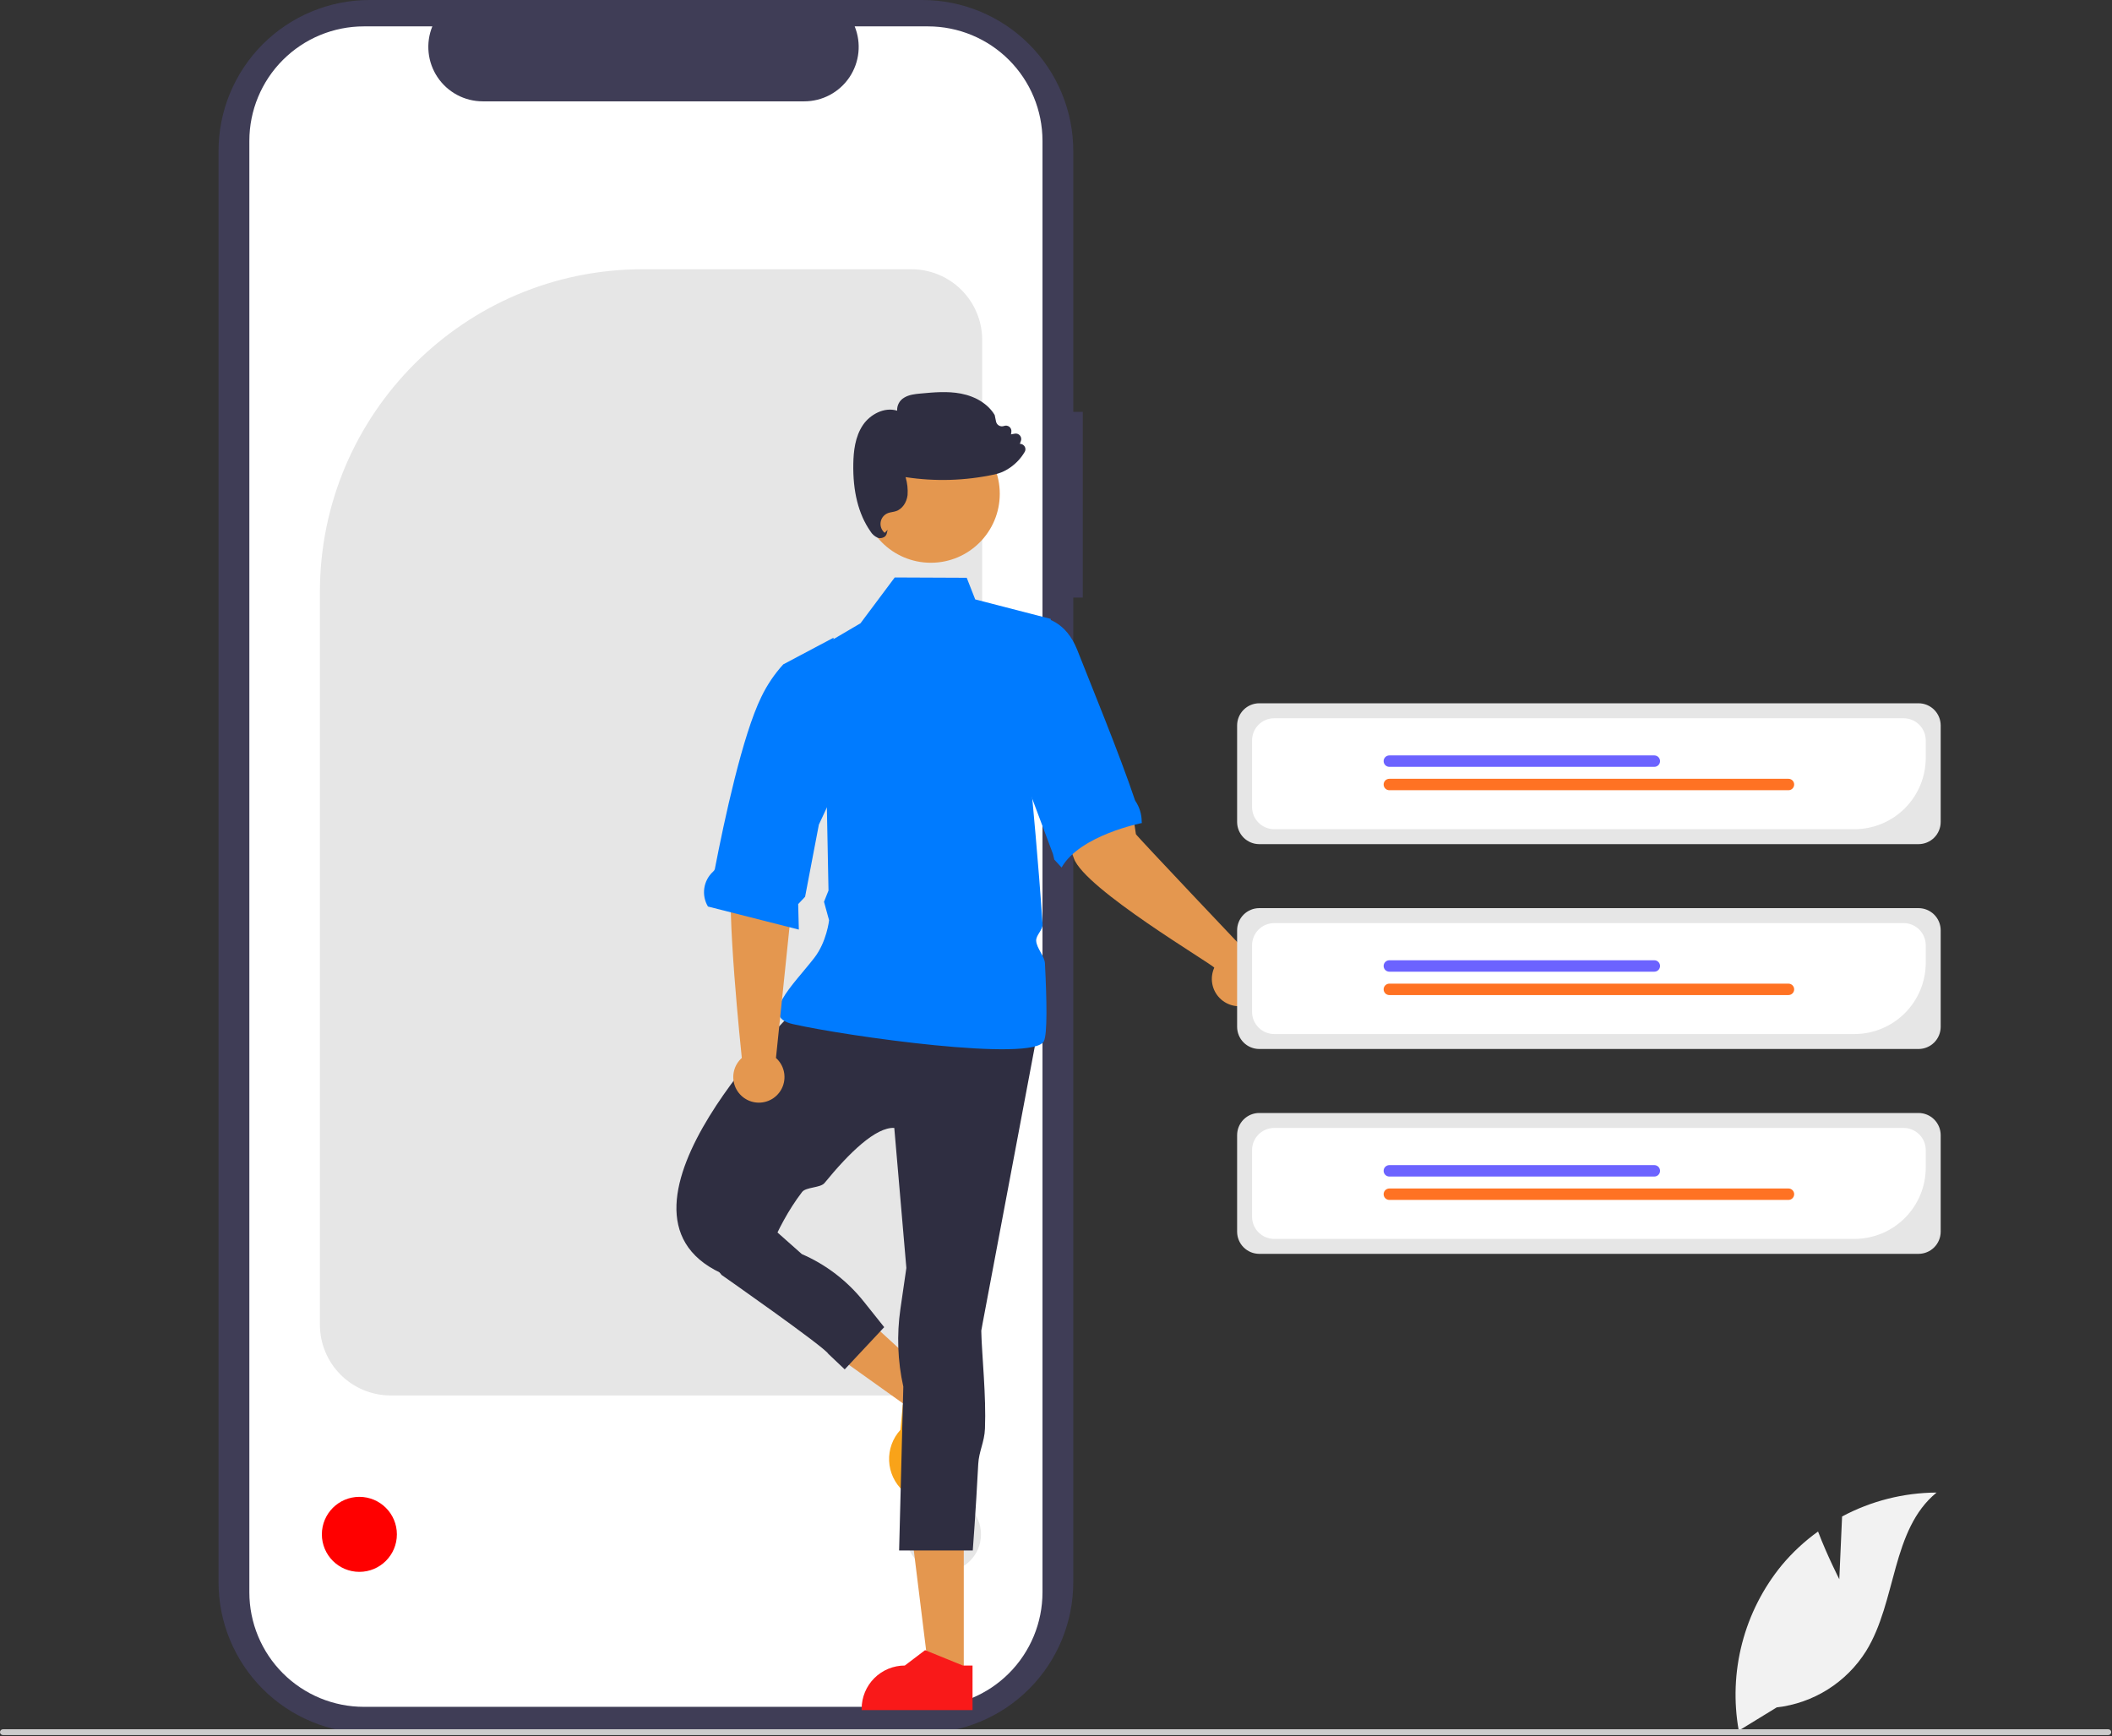 <svg width="866" height="712" viewBox="0 0 866 712" fill="none" xmlns="http://www.w3.org/2000/svg">
<rect x="0" y="0" width="866" height="712" fill="#333333" stroke="none"/>
<g clip-path="url(#clip0_709_829)">
<path d="M443.986 168.892H440.086V61.915C440.086 45.494 433.563 29.746 421.952 18.134C410.34 6.523 394.592 8.07647e-09 378.171 8.07647e-09H151.521C143.39 -0 135.339 1.601 127.827 4.713C120.315 7.824 113.49 12.384 107.74 18.134C101.991 23.883 97.43 30.708 94.319 38.22C91.207 45.732 89.605 53.783 89.605 61.914V648.798C89.605 656.929 91.207 664.98 94.318 672.492C97.43 680.004 101.99 686.829 107.74 692.579C113.489 698.328 120.315 702.888 127.826 706C135.338 709.112 143.389 710.713 151.52 710.713H378.168C394.589 710.713 410.337 704.19 421.949 692.579C433.56 680.967 440.083 665.219 440.083 648.798V245.04H443.983L443.986 168.892Z" fill="#3F3D56"/>
<path d="M427.459 57.768V652.943C427.457 665.394 422.511 677.333 413.709 686.138C404.906 694.942 392.967 699.891 380.517 699.895H149.217C136.762 699.897 124.817 694.952 116.008 686.147C107.199 677.342 102.248 665.398 102.244 652.943V57.768C102.248 45.314 107.198 33.371 116.007 24.566C124.815 15.761 136.761 10.816 149.215 10.817H177.273C175.895 14.205 175.371 17.88 175.746 21.518C176.121 25.156 177.384 28.646 179.424 31.682C181.464 34.718 184.218 37.206 187.445 38.928C190.672 40.65 194.272 41.553 197.929 41.557H329.797C333.455 41.553 337.055 40.65 340.281 38.928C343.508 37.206 346.262 34.718 348.302 31.682C350.342 28.646 351.605 25.156 351.98 21.518C352.355 17.88 351.831 14.205 350.453 10.817H380.508C392.958 10.819 404.898 15.766 413.702 24.568C422.506 33.371 427.455 45.309 427.459 57.759V57.768Z" fill="white"/>
<path d="M373.765 572.211H160.153C152.47 572.202 145.105 569.147 139.672 563.714C134.24 558.282 131.184 550.916 131.175 543.233V242.729C131.175 169.767 190.534 110.408 263.496 110.408H373.765C381.448 110.417 388.813 113.473 394.245 118.905C399.678 124.337 402.734 131.703 402.742 139.385V543.233C402.734 550.916 399.678 558.282 394.245 563.714C388.813 569.147 381.447 572.202 373.765 572.211Z" fill="#E6E6E6"/>
<path d="M147.357 644.546C155.851 644.546 162.736 637.661 162.736 629.168C162.736 620.674 155.851 613.789 147.357 613.789C138.864 613.789 131.979 620.674 131.979 629.168C131.979 637.661 138.864 644.546 147.357 644.546Z" fill="#FF0000"/>
<path d="M386.864 644.546C395.357 644.546 402.242 637.661 402.242 629.168C402.242 620.674 395.357 613.789 386.864 613.789C378.37 613.789 371.485 620.674 371.485 629.168C371.485 637.661 378.37 644.546 386.864 644.546Z" fill="#E6E6E6"/>
<path d="M388.948 571.619L379.414 582.009L334.805 550.181L348.876 534.847L388.948 571.619Z" fill="#E4974F"/>
<path d="M401.45 578.21L370.71 611.71L370.287 611.321C366.829 608.147 364.773 603.731 364.571 599.042C364.37 594.353 366.039 589.776 369.212 586.317L369.213 586.317L370.185 575.938L385.304 568.781L387.987 565.856L401.45 578.21Z" fill="#F9A319"/>
<path d="M395.181 687.559L381.081 687.558L374.373 633.171L395.184 633.172L395.181 687.559Z" fill="#E4974F"/>
<path d="M398.777 701.227L353.312 701.225V700.65C353.312 695.957 355.176 691.456 358.495 688.137C361.814 684.819 366.315 682.954 371.008 682.954H371.009L379.314 676.653L394.809 682.955L398.778 682.955L398.777 701.227Z" fill="#F91919"/>
<path d="M327.089 413.002C327.089 413.002 240.951 496.169 295.406 521.912H312.237C312.237 521.912 317.295 503.943 328.874 488.789C330.465 486.708 336.422 487.131 338.076 485.103C348.178 472.72 359.129 462.085 366.692 462.507L371.642 519.932L369.2 536.763C367.662 547.359 368.067 558.146 370.394 568.597L368.672 635.772L398.874 635.789C398.874 635.789 400.094 620.046 401.115 600.355C401.388 595.08 403.657 591.404 403.874 585.789C404.396 572.328 402.668 556.66 402.335 545.674L425.107 424.883L327.089 413.002Z" fill="#2F2E41"/>
<path d="M366.874 236.789L352.829 255.578L319.166 275.378L338.966 326.862L339.717 365.168L337.874 369.789L339.956 377.357C339.956 377.357 338.995 386.213 333.874 392.789C324.921 404.286 311.248 416.781 325.105 419.931C346.887 424.882 424.114 435.772 428.074 426.862C429.444 423.78 429.274 410.746 428.465 395.014C428.314 392.072 425.064 388.872 424.874 385.789C424.732 383.476 427.656 381.3 427.497 378.954C425.73 352.809 423.124 325.873 423.124 325.873L430.874 253.789L399.874 245.789L396.394 236.917L366.874 236.789Z" fill="#007BFF"/>
<path d="M291.27 516.971L295.874 522.789C295.874 522.789 338.219 552.414 339.673 555.182L346.365 561.515L362.557 544.206L354.137 533.652C347.398 525.206 338.692 518.54 328.78 514.239V514.239L315.874 502.789L291.27 516.971Z" fill="#2F2E41"/>
<path d="M318.177 433.824L325.888 359.185L327.923 328.466L306.34 324.563C306.34 324.563 303.108 345.681 300.28 358.074C297.49 370.303 303.997 432.186 304.17 433.818C302.585 435.235 301.467 437.1 300.965 439.166C300.464 441.233 300.601 443.403 301.359 445.389C302.117 447.376 303.46 449.085 305.211 450.292C306.962 451.498 309.038 452.145 311.164 452.146C313.291 452.147 315.367 451.503 317.119 450.298C318.872 449.093 320.217 447.384 320.977 445.399C321.737 443.413 321.876 441.243 321.376 439.176C320.876 437.109 319.76 435.243 318.177 433.824V433.824Z" fill="#E4974F"/>
<path d="M290.29 371.724L327.549 381.182L327.29 370.724L330.118 367.724L335.768 338.127L343.874 320.789L341.767 261.5L321.179 272.42L321.154 272.439C317.558 276.394 314.551 280.846 312.226 285.659C304.464 301.437 297.008 336.192 293.105 356.378C292.971 356.801 292.712 357.174 292.363 357.448C290.427 359.225 289.163 361.616 288.786 364.217C288.408 366.818 288.94 369.47 290.29 371.724L290.29 371.724Z" fill="#007BFF"/>
<path d="M511.551 390.78C511.551 390.78 466.193 342.959 465.77 342.058C462.601 317.997 453.488 307.383 452.122 308.536L428.601 316.684C428.601 316.684 435.597 338.839 440.334 351.998C444.861 364.573 497.027 395.286 497.897 396.803C496.963 398.866 496.677 401.165 497.077 403.395C497.477 405.625 498.545 407.681 500.139 409.291C501.733 410.9 503.778 411.988 506.004 412.411C508.23 412.833 510.531 412.569 512.604 411.655C514.677 410.741 516.423 409.219 517.612 407.29C518.801 405.362 519.377 403.118 519.263 400.855C519.149 398.592 518.35 396.418 516.973 394.619C515.596 392.82 513.706 391.481 511.551 390.78H511.551Z" fill="#E4974F"/>
<path d="M409.608 255.435C409.608 255.435 432.697 244.119 441.652 266.344C446.562 278.891 459.118 309.342 465.375 328.087C465.417 328.206 465.474 328.32 465.546 328.423C467.219 330.91 468.123 333.835 468.142 336.833C468.14 337.051 468.163 337.269 468.21 337.482C468.21 337.482 442.837 342.425 435.29 355.724L432.297 352.476L431.765 350.2L409.874 291.79L409.608 255.435Z" fill="#007BFF"/>
<path d="M786.671 346.143H516.349C513.94 346.14 511.631 345.182 509.928 343.479C508.225 341.776 507.267 339.466 507.264 337.058V297.467C507.267 295.058 508.225 292.749 509.928 291.046C511.631 289.343 513.94 288.385 516.349 288.382H786.671C789.08 288.385 791.389 289.343 793.092 291.046C794.796 292.749 795.754 295.058 795.756 297.467V337.058C795.754 339.466 794.796 341.776 793.092 343.479C791.389 345.182 789.08 346.14 786.671 346.143V346.143Z" fill="#E6E6E6"/>
<path d="M760.406 340.015H522.478C520.07 340.012 517.76 339.054 516.057 337.351C514.354 335.648 513.396 333.338 513.393 330.93V303.6C513.396 301.191 514.354 298.882 516.057 297.179C517.76 295.475 520.07 294.517 522.478 294.515H780.543C782.952 294.517 785.261 295.475 786.964 297.179C788.667 298.882 789.626 301.191 789.628 303.6V310.793C789.62 318.54 786.538 325.968 781.06 331.446C775.581 336.924 768.154 340.006 760.406 340.015V340.015Z" fill="white"/>
<path d="M678.335 314.446H569.686C569.064 314.446 568.468 314.199 568.029 313.76C567.59 313.32 567.343 312.724 567.343 312.103C567.343 311.481 567.59 310.885 568.029 310.446C568.468 310.007 569.064 309.76 569.686 309.76H678.335C678.956 309.76 679.552 310.007 679.991 310.446C680.431 310.885 680.678 311.481 680.678 312.103C680.678 312.724 680.431 313.32 679.991 313.76C679.552 314.199 678.956 314.446 678.335 314.446V314.446Z" fill="#6C63FF"/>
<path d="M733.335 324.029H569.686C569.064 324.029 568.468 323.782 568.029 323.343C567.59 322.903 567.343 322.307 567.343 321.686C567.343 321.064 567.59 320.468 568.029 320.029C568.468 319.59 569.064 319.343 569.686 319.343H733.335C733.956 319.343 734.552 319.59 734.991 320.029C735.431 320.468 735.678 321.064 735.678 321.686C735.678 322.307 735.431 322.903 734.991 323.343C734.552 323.782 733.956 324.029 733.335 324.029V324.029Z" fill="#FF7223"/>
<path d="M786.671 430.143H516.349C513.94 430.14 511.631 429.182 509.928 427.479C508.225 425.775 507.267 423.466 507.264 421.058V381.467C507.267 379.058 508.225 376.749 509.928 375.046C511.631 373.343 513.94 372.385 516.349 372.382H786.671C789.08 372.385 791.389 373.343 793.092 375.046C794.796 376.749 795.754 379.058 795.756 381.467V421.058C795.754 423.466 794.796 425.775 793.092 427.479C791.389 429.182 789.08 430.14 786.671 430.143V430.143Z" fill="#E6E6E6"/>
<path d="M760.406 424.015H522.478C520.07 424.012 517.76 423.054 516.057 421.351C514.354 419.648 513.396 417.338 513.393 414.93V387.6C513.396 385.191 514.354 382.882 516.057 381.179C517.76 379.475 520.07 378.517 522.478 378.515H780.543C782.952 378.517 785.261 379.475 786.964 381.179C788.667 382.882 789.626 385.191 789.628 387.6V394.793C789.62 402.54 786.538 409.968 781.06 415.446C775.581 420.924 768.154 424.006 760.406 424.015Z" fill="white"/>
<path d="M678.335 398.446H569.686C569.378 398.446 569.073 398.385 568.789 398.267C568.505 398.15 568.247 397.977 568.029 397.76C567.811 397.542 567.639 397.284 567.521 396.999C567.403 396.715 567.343 396.41 567.343 396.103C567.343 395.795 567.403 395.49 567.521 395.206C567.639 394.922 567.811 394.664 568.029 394.446C568.247 394.228 568.505 394.056 568.789 393.938C569.073 393.82 569.378 393.76 569.686 393.76H678.335C678.956 393.76 679.552 394.007 679.991 394.446C680.431 394.885 680.678 395.481 680.678 396.103C680.678 396.724 680.431 397.32 679.991 397.76C679.552 398.199 678.956 398.446 678.335 398.446V398.446Z" fill="#6C63FF"/>
<path d="M733.335 408.029H569.686C569.378 408.029 569.073 407.968 568.789 407.85C568.505 407.733 568.247 407.56 568.029 407.343C567.811 407.125 567.639 406.867 567.521 406.582C567.403 406.298 567.343 405.993 567.343 405.686C567.343 405.378 567.403 405.073 567.521 404.789C567.639 404.505 567.811 404.247 568.029 404.029C568.247 403.811 568.505 403.639 568.789 403.521C569.073 403.403 569.378 403.343 569.686 403.343H733.335C733.956 403.343 734.552 403.59 734.991 404.029C735.431 404.468 735.678 405.064 735.678 405.686C735.678 406.307 735.431 406.903 734.991 407.343C734.552 407.782 733.956 408.029 733.335 408.029V408.029Z" fill="#FF7223"/>
<path d="M786.671 514.143H516.349C513.94 514.14 511.631 513.182 509.928 511.479C508.225 509.775 507.267 507.466 507.264 505.058V465.467C507.267 463.058 508.225 460.749 509.928 459.046C511.631 457.343 513.94 456.385 516.349 456.382H786.671C789.08 456.385 791.389 457.343 793.092 459.046C794.796 460.749 795.754 463.058 795.756 465.467V505.058C795.754 507.466 794.796 509.775 793.092 511.479C791.389 513.182 789.08 514.14 786.671 514.143V514.143Z" fill="#E6E6E6"/>
<path d="M760.406 508.015H522.478C520.07 508.012 517.76 507.054 516.057 505.351C514.354 503.647 513.396 501.338 513.393 498.93V471.6C513.396 469.191 514.354 466.882 516.057 465.179C517.76 463.475 520.07 462.517 522.478 462.515H780.543C782.952 462.517 785.261 463.475 786.964 465.179C788.667 466.882 789.626 469.191 789.628 471.6V478.792C789.62 486.54 786.538 493.968 781.06 499.446C775.581 504.924 768.154 508.006 760.406 508.015Z" fill="white"/>
<path d="M678.335 482.446H569.686C569.064 482.446 568.468 482.199 568.029 481.76C567.59 481.32 567.343 480.724 567.343 480.103C567.343 479.481 567.59 478.885 568.029 478.446C568.468 478.007 569.064 477.76 569.686 477.76H678.335C678.956 477.76 679.552 478.007 679.991 478.446C680.431 478.885 680.678 479.481 680.678 480.103C680.678 480.724 680.431 481.32 679.991 481.76C679.552 482.199 678.956 482.446 678.335 482.446Z" fill="#6C63FF"/>
<path d="M733.335 492.029H569.686C569.064 492.029 568.468 491.782 568.029 491.343C567.59 490.903 567.343 490.307 567.343 489.686C567.343 489.064 567.59 488.468 568.029 488.029C568.468 487.59 569.064 487.343 569.686 487.343H733.335C733.956 487.343 734.552 487.59 734.991 488.029C735.431 488.468 735.678 489.064 735.678 489.686C735.678 490.307 735.431 490.903 734.991 491.343C734.552 491.782 733.956 492.029 733.335 492.029V492.029Z" fill="#FF7223"/>
<path d="M381.674 230.758C397.288 230.758 409.946 218.1 409.946 202.486C409.946 186.872 397.288 174.214 381.674 174.214C366.06 174.214 353.402 186.872 353.402 202.486C353.402 218.1 366.06 230.758 381.674 230.758Z" fill="#E4974F"/>
<path d="M360.887 220.668C360.548 220.67 360.211 220.615 359.889 220.508C358.627 219.955 357.572 219.017 356.875 217.829C352.008 210.828 349.657 201.494 349.89 190.085C349.989 185.259 350.535 179.088 353.915 174.169C356.757 170.033 362.507 166.751 367.865 168.399C367.804 167.327 368.042 166.26 368.553 165.316C369.063 164.371 369.825 163.588 370.755 163.051C372.785 161.809 375.228 161.58 377.383 161.377C382.825 160.867 388.451 160.34 393.962 161.384C400.141 162.556 405.193 165.741 407.823 170.122L407.877 170.259L408.411 172.855C408.483 173.204 408.63 173.533 408.841 173.82C409.052 174.107 409.323 174.345 409.635 174.517C409.947 174.689 410.293 174.791 410.648 174.817C411.003 174.843 411.36 174.791 411.694 174.666C412.058 174.529 412.451 174.489 412.835 174.551C413.219 174.612 413.58 174.772 413.884 175.016C414.187 175.26 414.421 175.579 414.563 175.941C414.705 176.303 414.751 176.695 414.695 177.08L414.546 178.113L416.1 177.822C416.489 177.75 416.89 177.781 417.263 177.914C417.635 178.047 417.966 178.277 418.221 178.579C418.476 178.881 418.646 179.246 418.715 179.636C418.783 180.025 418.747 180.426 418.61 180.797L418.171 181.984C418.492 181.986 418.81 182.054 419.104 182.184C419.399 182.314 419.663 182.502 419.882 182.738C420.196 183.076 420.394 183.506 420.447 183.964C420.5 184.423 420.405 184.886 420.175 185.287C418.438 188.257 415.974 190.736 413.015 192.491C411.398 193.464 409.629 194.16 407.782 194.549C395.797 197.136 383.44 197.507 371.322 195.646C372.039 198.036 372.316 200.537 372.137 203.026C371.749 206.138 369.922 208.707 367.481 209.569C366.926 209.75 366.357 209.887 365.78 209.979C365.228 210.065 364.685 210.197 364.156 210.374C363.371 210.662 362.676 211.152 362.141 211.795C361.606 212.437 361.25 213.21 361.109 214.034C360.968 214.858 361.047 215.704 361.337 216.488C361.628 217.272 362.12 217.966 362.764 218.499L363.967 217.245L363.576 218.839C363.494 219.149 363.348 219.439 363.147 219.689C362.946 219.939 362.695 220.144 362.409 220.291C361.941 220.541 361.418 220.671 360.887 220.668Z" fill="#2F2E41"/>
<path d="M754.18 647.557L755.324 621.837C767.248 615.463 780.548 612.097 794.069 612.029C775.46 627.243 777.786 656.57 765.17 677.029C761.186 683.38 755.824 688.753 749.482 692.75C743.139 696.746 735.978 699.265 728.53 700.118L712.958 709.653C710.821 697.74 711.292 685.507 714.339 673.794C717.386 662.082 722.935 651.169 730.605 641.807C734.96 636.598 739.954 631.958 745.468 627.997C749.198 637.831 754.18 647.557 754.18 647.557Z" fill="#F2F2F2"/>
<path d="M865.67 710.282C865.67 710.438 865.64 710.593 865.58 710.738C865.521 710.882 865.433 711.014 865.322 711.124C865.212 711.235 865.081 711.323 864.936 711.382C864.791 711.442 864.636 711.472 864.48 711.472H1.19C0.874 711.472 0.572 711.346 0.349 711.123C0.125 710.9 0 710.597 0 710.282C0 709.966 0.125 709.663 0.349 709.44C0.572 709.217 0.874 709.092 1.19 709.092H864.48C864.636 709.091 864.791 709.122 864.936 709.181C865.081 709.241 865.212 709.329 865.322 709.439C865.433 709.55 865.521 709.681 865.58 709.826C865.64 709.97 865.67 710.125 865.67 710.282Z" fill="#CCCCCC"/>
</g>
<defs>
<clipPath id="clip0_709_829">
<rect width="865.67" height="711.472" fill="white"/>
</clipPath>
</defs>
</svg>
